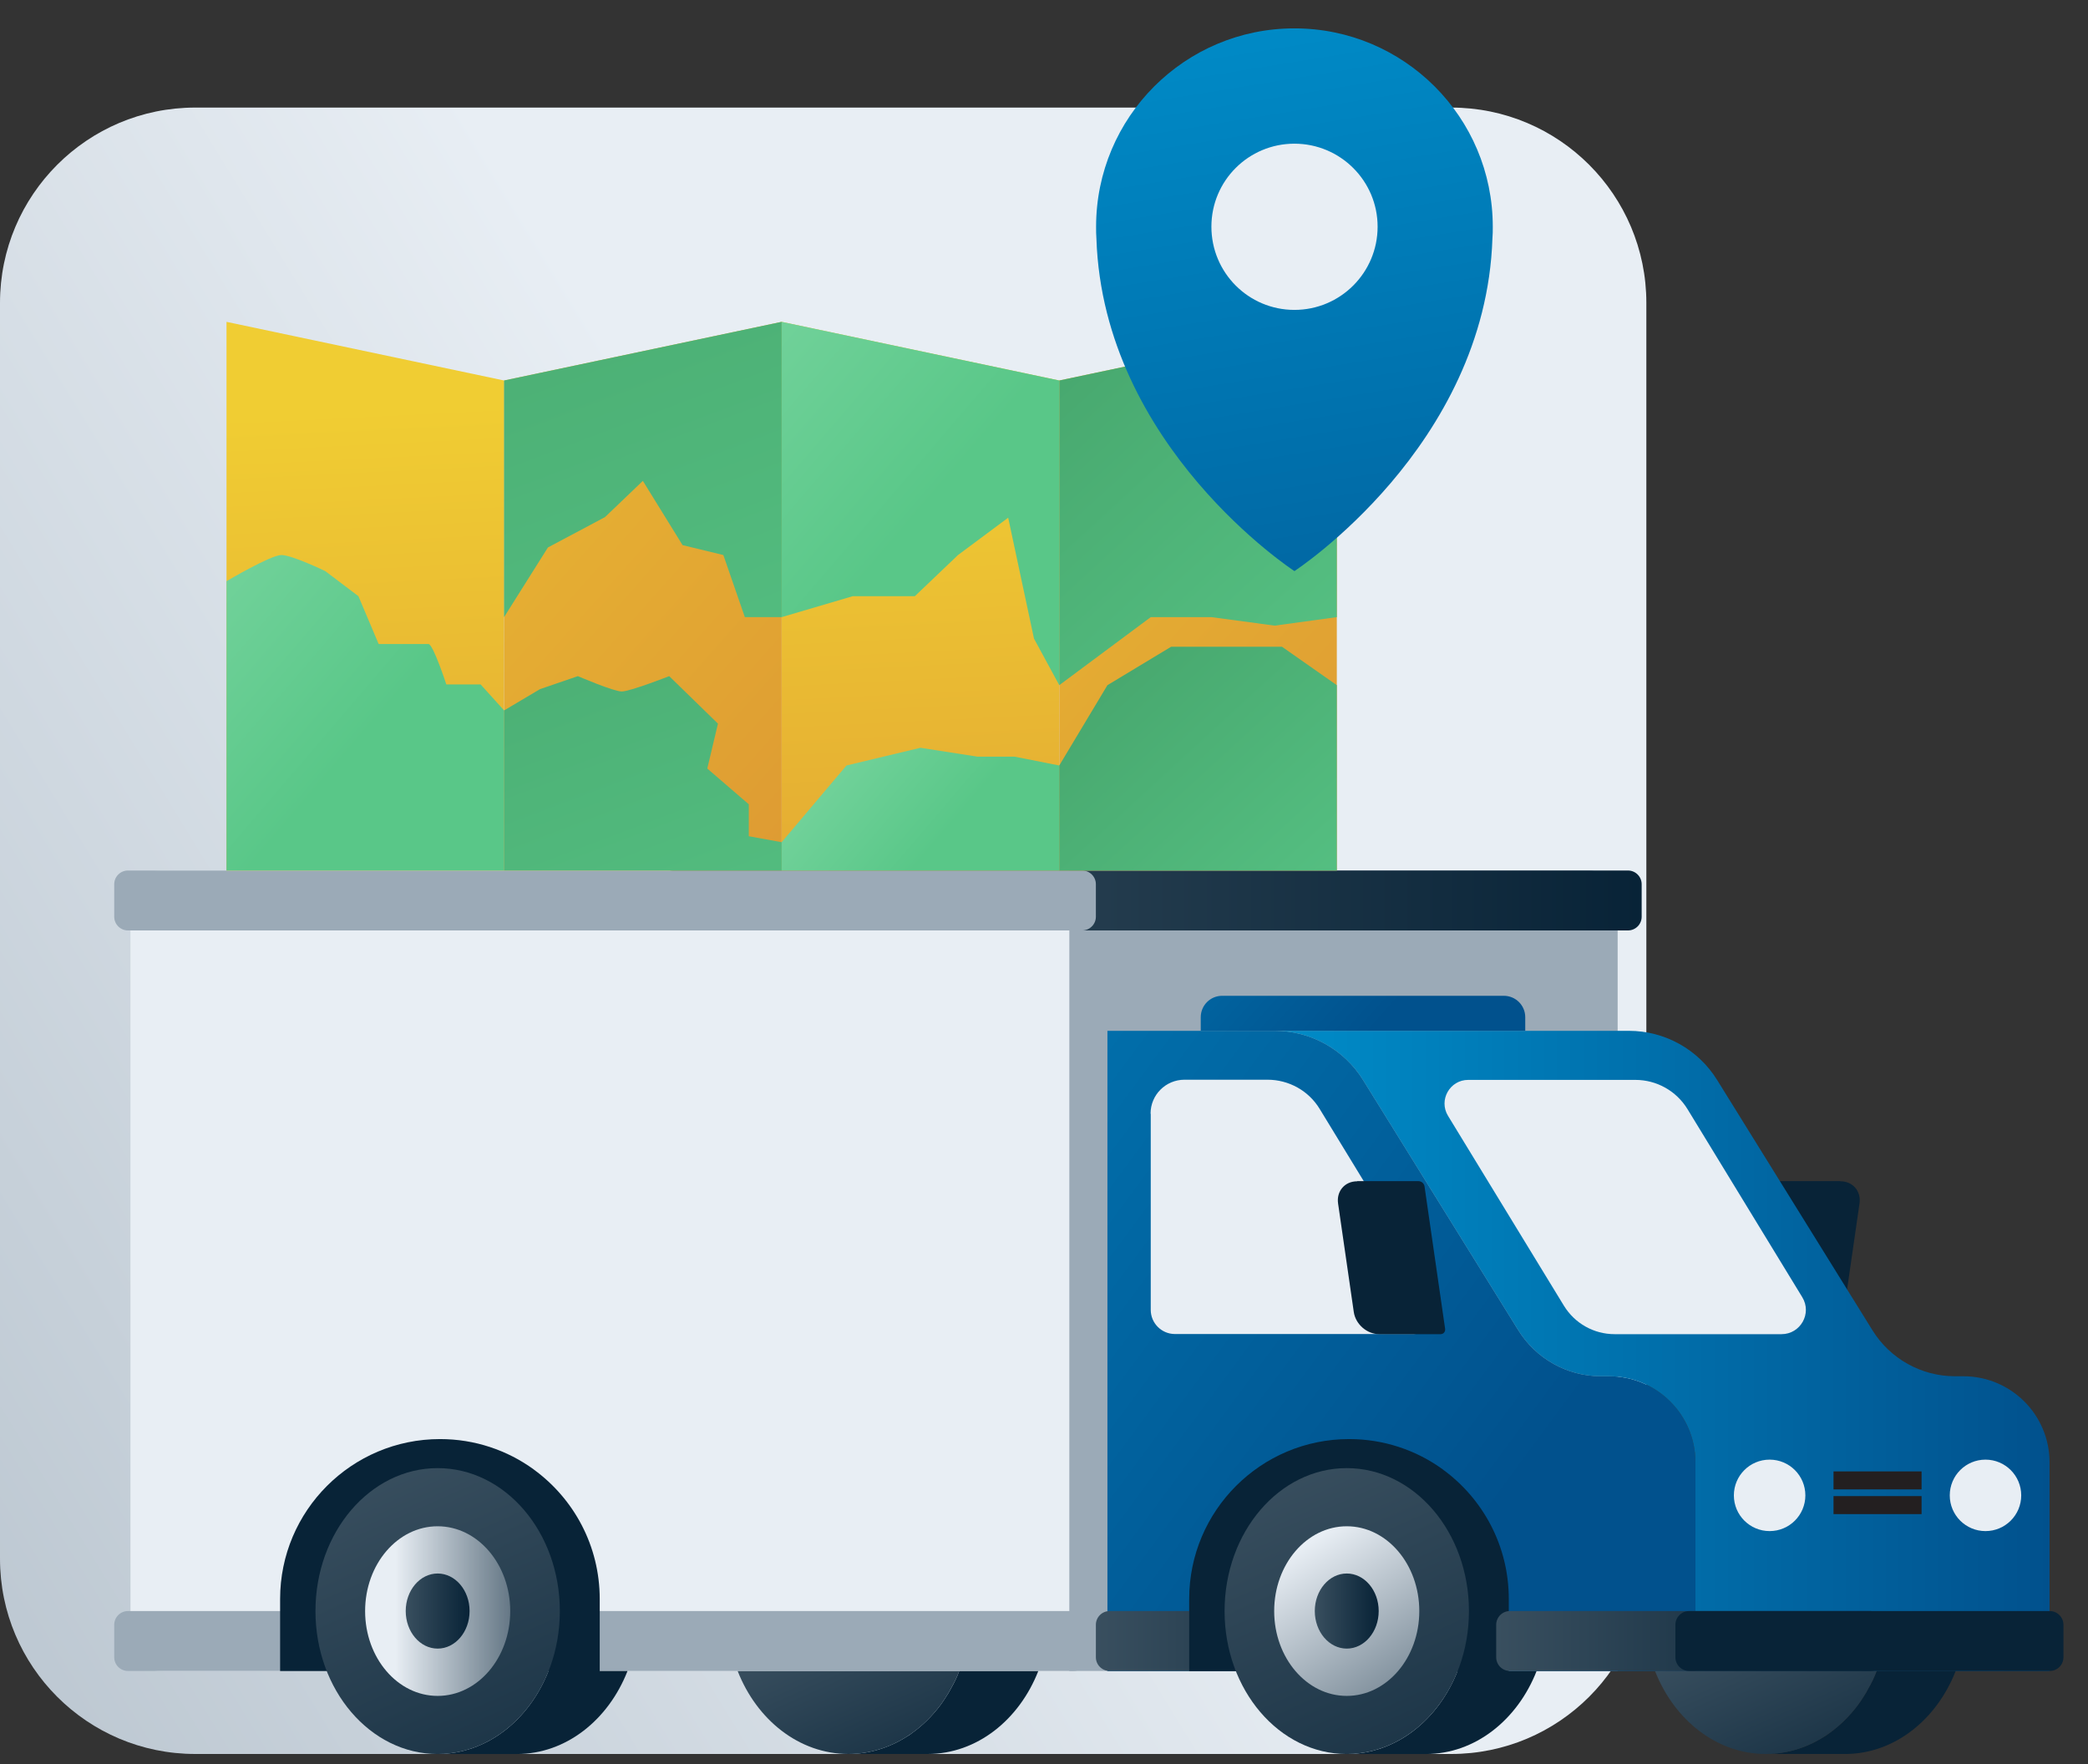 <svg width="58" height="49" viewBox="0 0 58 49" fill="none" xmlns="http://www.w3.org/2000/svg">
<rect x="0" y="0" width="58" height="49" fill="#333333" stroke="none"/>
<path d="M40.308 2.988H5.424C2.429 2.988 0 5.417 0 8.413V43.296C0 46.292 2.429 48.72 5.424 48.72H40.308C43.303 48.72 45.732 46.292 45.732 43.296V8.413C45.732 5.417 43.303 2.988 40.308 2.988Z" fill="url(#paint0_linear_519_14756)"/>
<path d="M51.121 32.808H49.422C49.337 32.808 49.261 32.873 49.252 32.959L48.68 36.909C48.67 36.994 48.725 37.059 48.81 37.059H50.51C50.851 37.059 51.167 36.784 51.217 36.443L51.653 33.43C51.703 33.089 51.467 32.813 51.127 32.813L51.121 32.808Z" fill="#082337"/>
<path d="M4.447 24.18H29.699V46.414H4.447C3.99 46.414 3.624 46.044 3.624 45.592V25.007C3.624 24.551 3.995 24.185 4.447 24.185V24.18Z" fill="#E8EEF4"/>
<path d="M44.935 46.414H29.704L29.704 24.18L44.112 24.18C44.569 24.18 44.935 24.551 44.935 25.002V46.409V46.414Z" fill="#9BAAB7"/>
<path d="M47.096 40.62V46.415H30.762V28.633H35.409C36.407 28.633 37.335 29.149 37.861 29.997L42.172 36.945C42.664 37.742 43.536 38.228 44.469 38.228H44.699C46.023 38.228 47.096 39.296 47.096 40.62Z" fill="url(#paint1_linear_519_14756)"/>
<path d="M56.932 40.62V46.415H47.096V40.62C47.096 39.296 46.023 38.228 44.699 38.228H44.469C43.536 38.228 42.664 37.742 42.172 36.945L37.861 29.997C37.335 29.149 36.407 28.633 35.41 28.633H45.246C46.243 28.633 47.171 29.149 47.697 29.997L52.009 36.945C52.5 37.742 53.372 38.228 54.305 38.228H54.536C55.859 38.228 56.932 39.296 56.932 40.62Z" fill="url(#paint2_linear_519_14756)"/>
<path d="M28.842 46.414C28.311 47.773 27.133 48.72 25.769 48.72H23.568C24.154 48.72 24.706 48.545 25.187 48.239C25.237 48.214 25.282 48.179 25.328 48.144C25.633 47.928 25.904 47.657 26.135 47.347C26.185 47.276 26.235 47.206 26.28 47.131C26.33 47.056 26.375 46.981 26.416 46.9C26.506 46.745 26.586 46.58 26.646 46.414H28.842Z" fill="#082337"/>
<path d="M26.646 46.414C26.586 46.58 26.506 46.745 26.415 46.9C26.375 46.981 26.33 47.056 26.28 47.131C26.235 47.206 26.185 47.276 26.135 47.347C25.904 47.657 25.633 47.928 25.328 48.144C25.282 48.179 25.232 48.209 25.187 48.239C24.706 48.545 24.154 48.72 23.568 48.72C22.199 48.72 21.021 47.773 20.49 46.414H26.646Z" fill="url(#paint3_linear_519_14756)"/>
<path d="M54.325 46.414C53.793 47.773 52.615 48.72 51.252 48.72H49.051C49.637 48.72 50.189 48.545 50.67 48.239C50.72 48.214 50.765 48.179 50.81 48.144C51.116 47.928 51.387 47.657 51.618 47.347C51.668 47.276 51.718 47.206 51.763 47.131C51.813 47.056 51.858 46.981 51.898 46.9C51.989 46.745 52.069 46.58 52.129 46.414H54.325Z" fill="#082337"/>
<path d="M52.129 46.414C52.069 46.58 51.989 46.745 51.898 46.9C51.858 46.981 51.813 47.056 51.763 47.131C51.718 47.206 51.668 47.276 51.617 47.347C51.387 47.657 51.116 47.928 50.81 48.144C50.765 48.179 50.715 48.209 50.67 48.239C50.189 48.545 49.637 48.72 49.051 48.72C47.682 48.72 46.504 47.773 45.972 46.414H52.129Z" fill="url(#paint4_linear_519_14756)"/>
<path d="M33.946 27.66H41.771C42.102 27.66 42.368 27.925 42.368 28.256V28.632H33.354V28.256C33.354 27.925 33.62 27.66 33.95 27.66H33.946Z" fill="url(#paint5_linear_519_14756)"/>
<path d="M31.965 30.938V36.383C31.965 36.754 32.266 37.055 32.637 37.055H39.27C39.796 37.055 40.117 36.478 39.846 36.027L36.658 30.803C36.352 30.297 35.8 29.991 35.209 29.991H32.903C32.381 29.991 31.96 30.412 31.96 30.933L31.965 30.938Z" fill="#E8EEF4"/>
<path d="M49.487 37.059H44.849C44.273 37.059 43.742 36.759 43.441 36.267L40.222 30.993C39.956 30.557 40.272 29.996 40.784 29.996H45.426C46.018 29.996 46.564 30.301 46.875 30.808L50.063 36.032C50.339 36.483 50.013 37.059 49.487 37.059Z" fill="#E8EEF4"/>
<path d="M49.156 42.529C49.704 42.529 50.149 42.085 50.149 41.537C50.149 40.988 49.704 40.544 49.156 40.544C48.608 40.544 48.163 40.988 48.163 41.537C48.163 42.085 48.608 42.529 49.156 42.529Z" fill="#E8EEF4"/>
<path d="M55.152 42.529C55.7 42.529 56.145 42.085 56.145 41.537C56.145 40.988 55.7 40.544 55.152 40.544C54.604 40.544 54.16 40.988 54.16 41.537C54.16 42.085 54.604 42.529 55.152 42.529Z" fill="#E8EEF4"/>
<path d="M50.931 41.121H53.377" stroke="#231F20" stroke-width="0.5" stroke-miterlimit="10"/>
<path d="M50.931 41.807H53.377" stroke="#231F20" stroke-width="0.5" stroke-miterlimit="10"/>
<path d="M37.701 32.808H39.4C39.485 32.808 39.56 32.873 39.571 32.959L40.142 36.909C40.152 36.994 40.097 37.059 40.012 37.059H38.312C37.971 37.059 37.655 36.784 37.605 36.443L37.169 33.43C37.119 33.089 37.355 32.813 37.696 32.813L37.701 32.808Z" fill="#082337"/>
<path d="M40.408 44.75H30.822C30.612 44.75 30.441 44.921 30.441 45.131V46.033C30.441 46.244 30.612 46.414 30.822 46.414H40.408C40.618 46.414 40.789 46.244 40.789 46.033V45.131C40.789 44.921 40.618 44.75 40.408 44.75Z" fill="url(#paint6_linear_519_14756)"/>
<path d="M29.814 44.75H16.629C16.419 44.75 16.248 44.921 16.248 45.131V46.033C16.248 46.244 16.419 46.414 16.629 46.414H29.814C30.025 46.414 30.195 46.244 30.195 46.033V45.131C30.195 44.921 30.025 44.75 29.814 44.75Z" fill="#9BAAB7"/>
<path d="M11.776 44.75H3.554C3.344 44.75 3.173 44.921 3.173 45.131V46.033C3.173 46.244 3.344 46.414 3.554 46.414H11.776C11.987 46.414 12.157 46.244 12.157 46.033V45.131C12.157 44.921 11.987 44.75 11.776 44.75Z" fill="#9BAAB7"/>
<path d="M45.221 24.18H18.715C18.505 24.18 18.334 24.351 18.334 24.561V25.464C18.334 25.674 18.505 25.845 18.715 25.845H45.221C45.431 25.845 45.602 25.674 45.602 25.464V24.561C45.602 24.351 45.431 24.18 45.221 24.18Z" fill="url(#paint7_linear_519_14756)"/>
<path d="M42.684 46.415C42.152 47.773 40.974 48.721 39.61 48.721H37.41C38.778 48.721 39.956 47.773 40.488 46.415H33.033V44.414C33.033 41.963 35.023 39.973 37.475 39.973C38.442 39.973 39.345 40.283 40.077 40.815L40.082 40.82C41.19 41.627 41.911 42.936 41.911 44.414V46.415H42.684Z" fill="#082337"/>
<path d="M51.958 44.75H41.942C41.731 44.75 41.561 44.921 41.561 45.131V46.033C41.561 46.244 41.731 46.414 41.942 46.414H51.958C52.169 46.414 52.339 46.244 52.339 46.033V45.131C52.339 44.921 52.169 44.75 51.958 44.75Z" fill="url(#paint8_linear_519_14756)"/>
<path d="M37.41 48.721C39.284 48.721 40.804 46.943 40.804 44.75C40.804 42.557 39.284 40.78 37.41 40.78C35.535 40.78 34.016 42.557 34.016 44.75C34.016 46.943 35.535 48.721 37.41 48.721Z" fill="url(#paint9_linear_519_14756)"/>
<path d="M37.41 47.107C38.523 47.107 39.425 46.052 39.425 44.751C39.425 43.45 38.523 42.395 37.41 42.395C36.297 42.395 35.394 43.45 35.394 44.751C35.394 46.052 36.297 47.107 37.41 47.107Z" fill="url(#paint10_linear_519_14756)"/>
<path d="M37.41 45.793C37.9 45.793 38.297 45.326 38.297 44.75C38.297 44.174 37.9 43.707 37.41 43.707C36.92 43.707 36.522 44.174 36.522 44.75C36.522 45.326 36.92 45.793 37.41 45.793Z" fill="url(#paint11_linear_519_14756)"/>
<path d="M56.937 44.75H46.92C46.71 44.75 46.539 44.921 46.539 45.131V46.033C46.539 46.244 46.71 46.414 46.92 46.414H56.937C57.147 46.414 57.318 46.244 57.318 46.033V45.131C57.318 44.921 57.147 44.75 56.937 44.75Z" fill="#082337"/>
<path d="M17.431 46.415C16.9 47.773 15.722 48.721 14.358 48.721H12.157C13.526 48.721 14.704 47.773 15.236 46.415H7.781V44.414C7.781 41.963 9.771 39.973 12.223 39.973C13.19 39.973 14.092 40.283 14.824 40.815L14.829 40.82C15.937 41.627 16.659 42.936 16.659 44.414V46.415H17.431Z" fill="#082337"/>
<path d="M12.157 48.721C14.032 48.721 15.551 46.943 15.551 44.75C15.551 42.557 14.032 40.78 12.157 40.78C10.283 40.78 8.763 42.557 8.763 44.75C8.763 46.943 10.283 48.721 12.157 48.721Z" fill="url(#paint12_linear_519_14756)"/>
<path d="M12.157 47.107C13.27 47.107 14.173 46.052 14.173 44.751C14.173 43.45 13.27 42.395 12.157 42.395C11.044 42.395 10.142 43.45 10.142 44.751C10.142 46.052 11.044 47.107 12.157 47.107Z" fill="url(#paint13_linear_519_14756)"/>
<path d="M12.157 45.793C12.647 45.793 13.044 45.326 13.044 44.75C13.044 44.174 12.647 43.707 12.157 43.707C11.667 43.707 11.27 44.174 11.27 44.75C11.27 45.326 11.667 45.793 12.157 45.793Z" fill="url(#paint14_linear_519_14756)"/>
<path d="M30.06 24.18H3.554C3.344 24.18 3.173 24.351 3.173 24.561V25.464C3.173 25.674 3.344 25.845 3.554 25.845H30.06C30.27 25.845 30.441 25.674 30.441 25.464V24.561C30.441 24.351 30.27 24.18 30.06 24.18Z" fill="#9BAAB7"/>
<path d="M6.292 24.181V8.94L14.002 10.569V24.181H6.292Z" fill="url(#paint15_linear_519_14756)"/>
<path d="M21.713 24.181V8.94L29.424 10.569V24.181H21.713Z" fill="url(#paint16_linear_519_14756)"/>
<path d="M21.713 24.181V8.94L14.002 10.569V24.181H21.713Z" fill="url(#paint17_linear_519_14756)"/>
<path d="M37.134 24.181V8.94L29.424 10.569V24.181H37.134Z" fill="url(#paint18_linear_519_14756)"/>
<path d="M29.424 19.032L31.965 17.142H33.65L35.409 17.378L37.134 17.142V8.94L29.424 10.569V19.032Z" fill="url(#paint19_linear_519_14756)"/>
<path d="M35.956 0.788C32.913 0.788 30.447 3.254 30.447 6.297C30.447 6.408 30.447 6.518 30.456 6.628C30.647 12.409 35.956 15.863 35.956 15.863C35.956 15.863 41.265 12.409 41.456 6.628C41.466 6.518 41.466 6.408 41.466 6.297C41.466 3.254 38.999 0.788 35.956 0.788ZM35.956 8.608C34.683 8.608 33.65 7.576 33.65 6.297C33.65 5.019 34.683 3.991 35.956 3.991C37.23 3.991 38.267 5.024 38.267 6.297C38.267 7.571 37.235 8.608 35.956 8.608Z" fill="url(#paint20_linear_519_14756)"/>
<path d="M14.002 19.733V24.18H6.292V16.144C6.292 16.144 7.52 15.417 7.816 15.417C8.111 15.417 9.034 15.863 9.034 15.863L9.956 16.56L10.518 17.889H11.902C12.032 17.889 12.398 19.012 12.398 19.012H13.351L14.002 19.733Z" fill="url(#paint21_linear_519_14756)"/>
<path d="M21.713 23.394V24.181H14.002V19.734L15 19.142L16.052 18.781C16.052 18.781 17.04 19.207 17.271 19.207C17.501 19.207 18.589 18.781 18.589 18.781L19.943 20.1L19.647 21.348L20.8 22.341V23.228L21.713 23.394Z" fill="url(#paint22_linear_519_14756)"/>
<path d="M14.002 10.569V17.142L15.22 15.207L16.805 14.364L17.857 13.357L18.96 15.142L20.093 15.417L20.69 17.142H21.713V8.94L14.002 10.569Z" fill="url(#paint23_linear_519_14756)"/>
<path d="M21.713 17.142L23.688 16.56H25.413L26.611 15.417L28.005 14.38L28.722 17.738L29.424 19.032V10.569L21.713 8.94V17.142Z" fill="url(#paint24_linear_519_14756)"/>
<path d="M21.713 23.393L23.513 21.263L25.568 20.771L27.148 21.017H28.18L29.424 21.263V24.181H21.713V23.393Z" fill="url(#paint25_linear_519_14756)"/>
<path d="M29.424 21.263L30.762 19.032L32.532 17.964H35.61L37.134 19.032V24.18H29.424V21.263Z" fill="url(#paint26_linear_519_14756)"/>
<defs>
<linearGradient id="paint0_linear_519_14756" x1="-25.147" y1="55.258" x2="25.889" y2="24.004" gradientUnits="userSpaceOnUse">
<stop stop-color="#9BAAB7"/>
<stop offset="1" stop-color="#E8EEF4"/>
</linearGradient>
<linearGradient id="paint1_linear_519_14756" x1="13.802" y1="22.918" x2="40.879" y2="42.931" gradientUnits="userSpaceOnUse">
<stop stop-color="#008CC8"/>
<stop offset="1" stop-color="#01518D"/>
</linearGradient>
<linearGradient id="paint2_linear_519_14756" x1="35.41" y1="37.522" x2="56.932" y2="37.522" gradientUnits="userSpaceOnUse">
<stop stop-color="#008CC8"/>
<stop offset="1" stop-color="#01518D"/>
</linearGradient>
<linearGradient id="paint3_linear_519_14756" x1="22.936" y1="45" x2="25.809" y2="51.438" gradientUnits="userSpaceOnUse">
<stop stop-color="#394F5F"/>
<stop offset="1" stop-color="#082337"/>
</linearGradient>
<linearGradient id="paint4_linear_519_14756" x1="48.419" y1="45" x2="51.292" y2="51.438" gradientUnits="userSpaceOnUse">
<stop stop-color="#394F5F"/>
<stop offset="1" stop-color="#082337"/>
</linearGradient>
<linearGradient id="paint5_linear_519_14756" x1="28.23" y1="19.789" x2="38.162" y2="28.582" gradientUnits="userSpaceOnUse">
<stop stop-color="#008CC8"/>
<stop offset="1" stop-color="#01518D"/>
</linearGradient>
<linearGradient id="paint6_linear_519_14756" x1="30.441" y1="45.582" x2="40.784" y2="45.582" gradientUnits="userSpaceOnUse">
<stop stop-color="#394F5F"/>
<stop offset="1" stop-color="#082337"/>
</linearGradient>
<linearGradient id="paint7_linear_519_14756" x1="18.334" y1="25.012" x2="45.597" y2="25.012" gradientUnits="userSpaceOnUse">
<stop stop-color="#394F5F"/>
<stop offset="1" stop-color="#082337"/>
</linearGradient>
<linearGradient id="paint8_linear_519_14756" x1="41.561" y1="45.582" x2="52.339" y2="45.582" gradientUnits="userSpaceOnUse">
<stop stop-color="#394F5F"/>
<stop offset="1" stop-color="#082337"/>
</linearGradient>
<linearGradient id="paint9_linear_519_14756" x1="35.565" y1="40.624" x2="41.741" y2="54.456" gradientUnits="userSpaceOnUse">
<stop stop-color="#394F5F"/>
<stop offset="1" stop-color="#082337"/>
</linearGradient>
<linearGradient id="paint10_linear_519_14756" x1="36.222" y1="42.941" x2="41.716" y2="51.303" gradientUnits="userSpaceOnUse">
<stop stop-color="#E8EEF4"/>
<stop offset="1" stop-color="#082337"/>
</linearGradient>
<linearGradient id="paint11_linear_519_14756" x1="36.517" y1="44.75" x2="38.297" y2="44.75" gradientUnits="userSpaceOnUse">
<stop stop-color="#394F5F"/>
<stop offset="1" stop-color="#082337"/>
</linearGradient>
<linearGradient id="paint12_linear_519_14756" x1="10.317" y1="40.624" x2="16.494" y2="54.456" gradientUnits="userSpaceOnUse">
<stop stop-color="#394F5F"/>
<stop offset="1" stop-color="#082337"/>
</linearGradient>
<linearGradient id="paint13_linear_519_14756" x1="10.974" y1="0.788" x2="16.469" y2="0.788" gradientUnits="userSpaceOnUse">
<stop stop-color="#E8EEF4"/>
<stop offset="1" stop-color="#082337"/>
</linearGradient>
<linearGradient id="paint14_linear_519_14756" x1="11.27" y1="44.75" x2="13.05" y2="44.75" gradientUnits="userSpaceOnUse">
<stop stop-color="#394F5F"/>
<stop offset="1" stop-color="#082337"/>
</linearGradient>
<linearGradient id="paint15_linear_519_14756" x1="9.851" y1="11.412" x2="10.854" y2="31.686" gradientUnits="userSpaceOnUse">
<stop stop-color="#F0CD33"/>
<stop offset="1" stop-color="#DD9833"/>
</linearGradient>
<linearGradient id="paint16_linear_519_14756" x1="25.273" y1="11.412" x2="26.275" y2="31.686" gradientUnits="userSpaceOnUse">
<stop stop-color="#F0CD33"/>
<stop offset="1" stop-color="#DD9833"/>
</linearGradient>
<linearGradient id="paint17_linear_519_14756" x1="2.732" y1="3.109" x2="24.941" y2="22.862" gradientUnits="userSpaceOnUse">
<stop stop-color="#F0CD33"/>
<stop offset="1" stop-color="#DD9833"/>
</linearGradient>
<linearGradient id="paint18_linear_519_14756" x1="18.158" y1="3.109" x2="40.363" y2="22.862" gradientUnits="userSpaceOnUse">
<stop stop-color="#F0CD33"/>
<stop offset="1" stop-color="#DD9833"/>
</linearGradient>
<linearGradient id="paint19_linear_519_14756" x1="28.701" y1="8.995" x2="39.164" y2="20.401" gradientUnits="userSpaceOnUse">
<stop stop-color="#46A56C"/>
<stop offset="1" stop-color="#59C788"/>
</linearGradient>
<linearGradient id="paint20_linear_519_14756" x1="34.888" y1="-0.145" x2="39.115" y2="25.925" gradientUnits="userSpaceOnUse">
<stop stop-color="#008CC8"/>
<stop offset="1" stop-color="#01518D"/>
</linearGradient>
<linearGradient id="paint21_linear_519_14756" x1="-2.021" y1="11.461" x2="9.43" y2="21.258" gradientUnits="userSpaceOnUse">
<stop stop-color="#96E2B5"/>
<stop offset="1" stop-color="#59C788"/>
</linearGradient>
<linearGradient id="paint22_linear_519_14756" x1="13.185" y1="11.442" x2="21.231" y2="32.703" gradientUnits="userSpaceOnUse">
<stop stop-color="#46A56C"/>
<stop offset="1" stop-color="#59C788"/>
</linearGradient>
<linearGradient id="paint23_linear_519_14756" x1="13.08" y1="0.417" x2="23.157" y2="27.043" gradientUnits="userSpaceOnUse">
<stop stop-color="#46A56C"/>
<stop offset="1" stop-color="#59C788"/>
</linearGradient>
<linearGradient id="paint24_linear_519_14756" x1="12.95" y1="3.054" x2="25.774" y2="14.034" gradientUnits="userSpaceOnUse">
<stop stop-color="#96E2B5"/>
<stop offset="1" stop-color="#59C788"/>
</linearGradient>
<linearGradient id="paint25_linear_519_14756" x1="19.562" y1="17.583" x2="26.16" y2="23.228" gradientUnits="userSpaceOnUse">
<stop stop-color="#96E2B5"/>
<stop offset="1" stop-color="#59C788"/>
</linearGradient>
<linearGradient id="paint26_linear_519_14756" x1="29.95" y1="17.974" x2="38.377" y2="27.163" gradientUnits="userSpaceOnUse">
<stop stop-color="#46A56C"/>
<stop offset="1" stop-color="#59C788"/>
</linearGradient>
</defs>
</svg>
